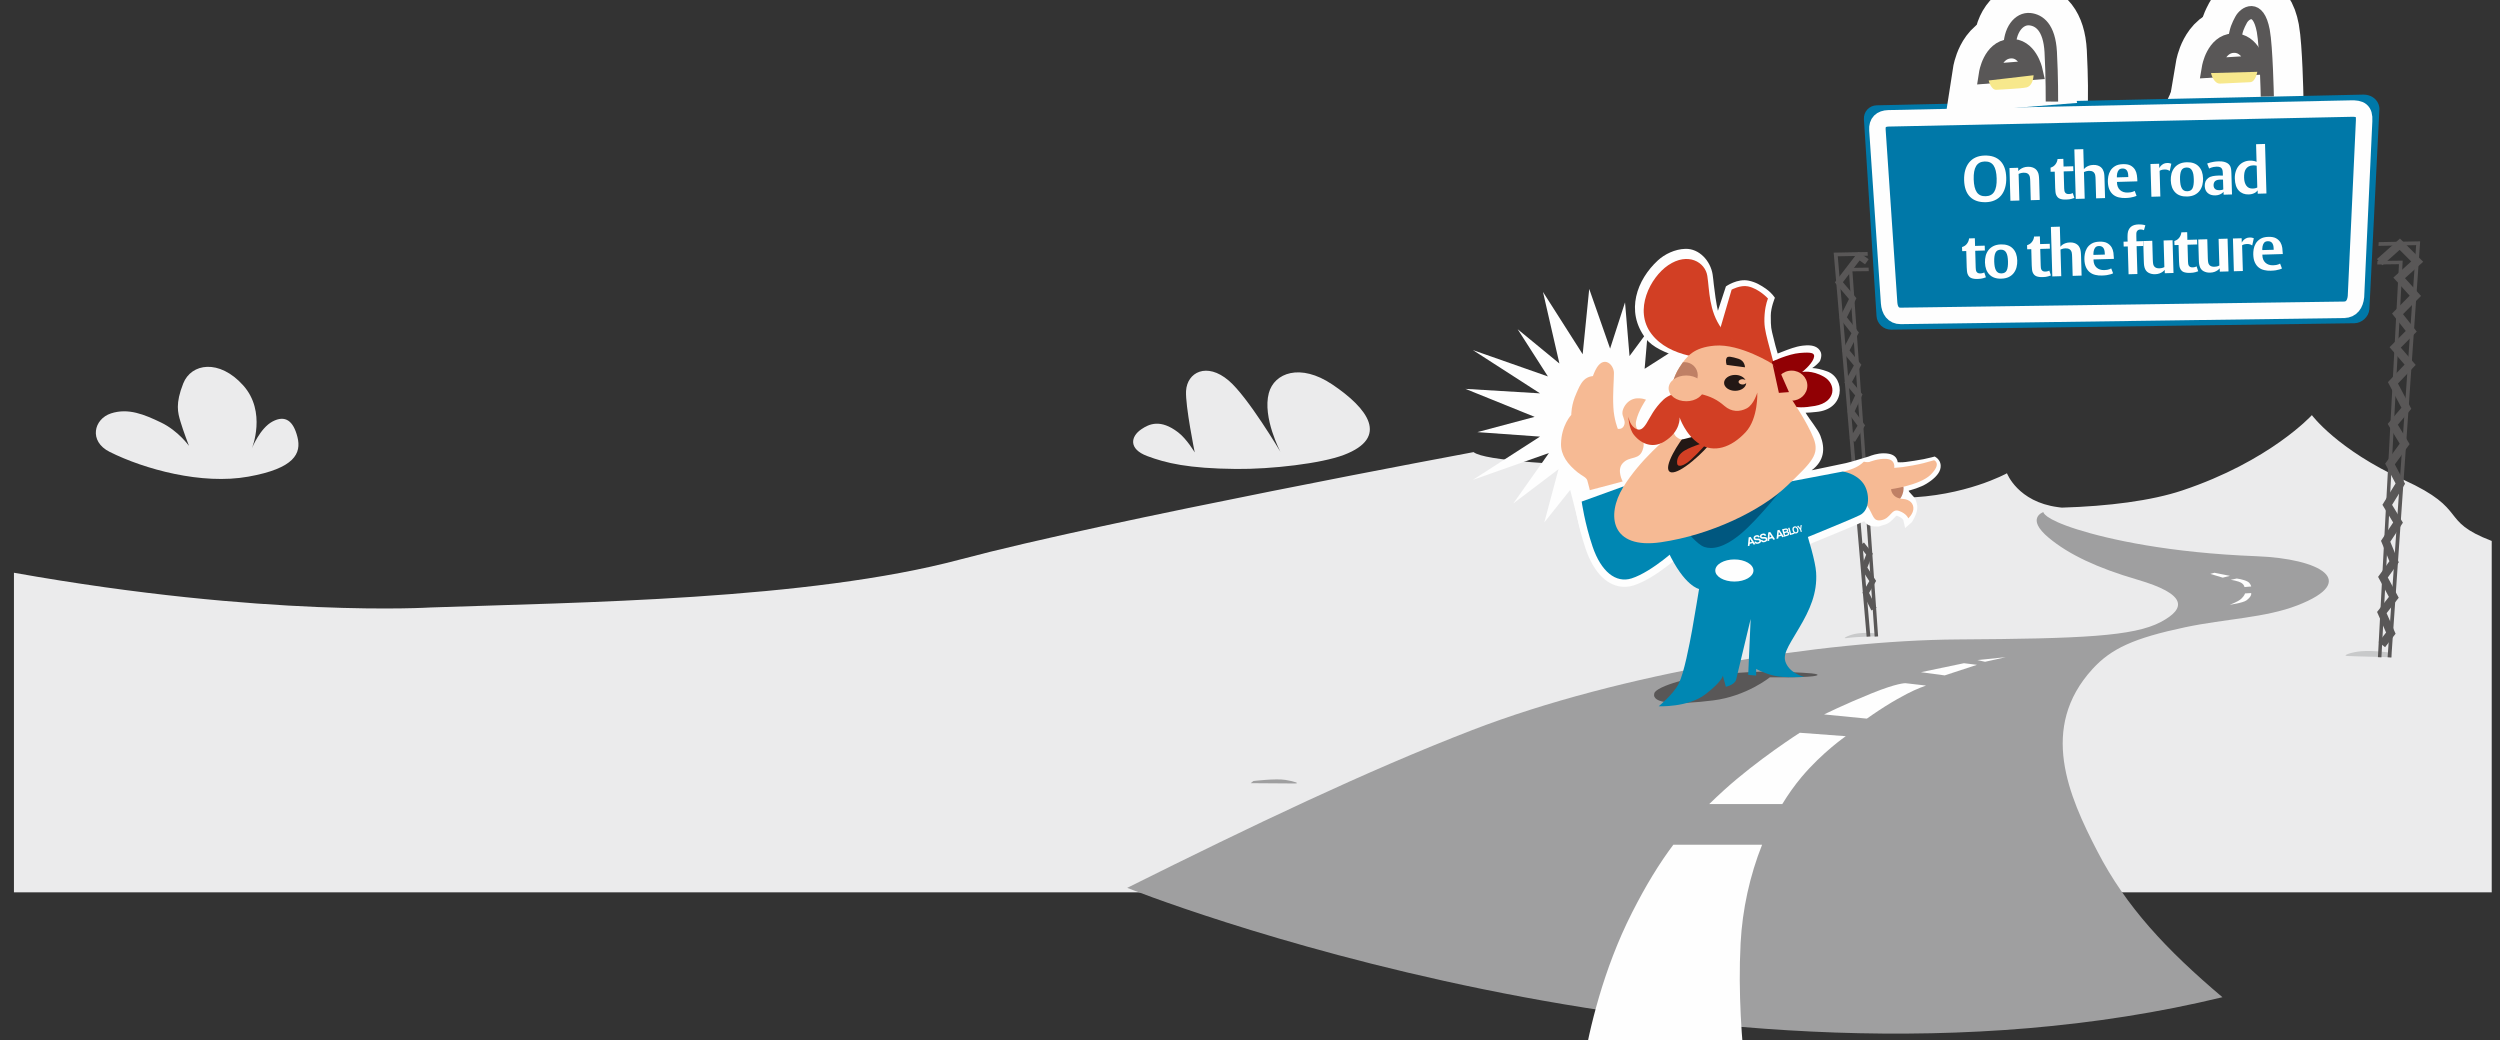 <?xml version="1.0" encoding="UTF-8" standalone="no"?>
<svg width="173px" height="72px" viewBox="0 0 173 72" version="1.1" xmlns="http://www.w3.org/2000/svg" xmlns:xlink="http://www.w3.org/1999/xlink">
    <rect x="0" y="0" width="173" height="72" fill="#333333" stroke="none"/>
    <!-- Generator: Sketch 3.8.3 (29802) - http://www.bohemiancoding.com/sketch -->
    <title>bg-header</title>
    <desc>Created with Sketch.</desc>
    <defs></defs>
    <g id="Page-1" stroke="none" stroke-width="1" fill="none" fill-rule="evenodd">
        <g transform="translate(-4, -4)">
            <g id="Group-32" transform="translate(0, 0.65)">
                <polygon id="Stroke-2" stroke="#2F2725" stroke-width="0.25" points="0.125 320.875 181.267 320.875 181.267 0.475 0.125 0.475"></polygon>
                <path d="M145.993,10.373 C145.993,10.373 146.005,8.684 145.911,6.952 C145.815,5.221 145.102,4.747 144.475,4.678 C143.708,4.595 143.016,5.447 143.075,6.745 L141.614,10.476 L145.993,10.373 Z" id="Fill-5" fill="#FEFEFE"></path>
                <path d="M145.993,10.373 C145.993,10.373 146.005,8.684 145.911,6.952 C145.815,5.221 145.102,4.747 144.475,4.678 C143.708,4.595 143.016,5.447 143.075,6.745 L141.614,10.476 L145.993,10.373 L145.993,10.373 Z" id="Stroke-6" stroke="#FEFEFE" stroke-width="5"></path>
                <path d="M4.965,42.984 L4.965,65.101 L176.427,65.101 L176.427,40.783 C172.718,39.361 174.917,38.647 170.329,36.552 C165.728,34.452 163.982,32.077 163.982,32.077 C163.982,32.077 161.083,35.265 154.997,37.294 C152.874,38.002 149.903,38.382 146.673,38.478 C146.587,38.467 146.505,38.457 146.417,38.445 C143.626,38.08 142.882,36.1 142.882,36.1 C142.882,36.1 139.974,37.714 135.737,37.791 C134.376,37.574 133.089,37.311 131.927,37.003 C126.806,35.648 107.487,35.861 105.972,34.636 C105.972,34.636 80.626,39.352 70.46,42.062 C59.909,44.876 44.071,45.028 33.793,45.387 C33.793,45.387 22.46,46.103 4.965,42.984" id="Fill-7" fill="#EBEBEC"></path>
                <path d="M157.792,72.357 C153.892,69.06 151.118,66.088 149.136,62.257 C147.151,58.422 145.077,53.717 148.806,49.641 C150.095,48.232 151.646,47.511 155.22,46.754 C157.981,46.171 160.749,46.108 162.985,45.239 C167.296,43.565 164.577,42.011 160.149,41.84 C154.122,41.608 149.948,40.681 147.745,39.986 C145.376,39.237 145.401,38.785 145.401,38.785 C145.401,38.785 144.142,39.204 145.774,40.565 C147.165,41.725 149.136,42.652 151.894,43.458 C155.327,44.46 155.325,45.442 153.524,46.394 C151.646,47.386 148.056,47.545 139.481,47.6 C130.185,47.659 116.124,49.919 105.876,53.872 C98.634,56.665 90.601,60.503 82.003,64.789 C82.003,64.789 122.354,80.958 157.792,72.357" id="Fill-8" fill="#9F9FA0"></path>
                <path d="M125.939,49.822 C126.716,49.79 128.946,49.905 129.351,49.946 C129.756,49.986 130.017,50.073 129.448,50.148 C128.724,50.244 126.468,50.223 126.468,50.223 C126.468,50.223 124.865,51.528 122.547,51.819 C119.947,52.146 118.272,52.05 118.478,51.325 C118.618,50.828 121.195,50.109 123.022,49.989 C124.85,49.869 125.278,49.849 125.939,49.822" id="Fill-9" fill="#595757"></path>
                <path d="M135.858,50.627 C135.858,50.627 135.333,50.595 133.52,51.328 C131.614,52.099 130.229,52.789 130.229,52.789 L133.186,53.079 C133.186,53.079 133.825,52.626 134.448,52.233 C135.046,51.855 135.62,51.542 135.954,51.367 C136.631,51.009 137.282,50.791 137.282,50.791 L135.858,50.627 Z" id="Fill-10" fill="#FEFEFE"></path>
                <polygon id="Fill-11" fill="#FEFEFE" points="139.907 49.244 136.93 49.866 138.573 50.088 140.805 49.356"></polygon>
                <path d="M128.675,57.112 C130.112,55.406 131.728,54.295 131.728,54.295 L128.546,54.057 C128.546,54.057 125.626,55.916 123.277,58.051 C122.931,58.365 122.601,58.677 122.28,58.99 L127.335,58.99 C127.745,58.318 128.193,57.687 128.675,57.112" id="Fill-12" fill="#FEFEFE"></path>
                <polygon id="Fill-13" fill="#FEFEFE" points="140.833 49.026 141.366 49.146 142.794 48.827"></polygon>
                <path d="M158.294,45.201 C158.294,45.201 158.86,45.001 159.091,44.788 C159.321,44.576 159.355,44.414 159.355,44.414 L159.778,44.39 C159.778,44.39 159.868,44.583 159.462,44.891 C159.222,45.073 158.294,45.201 158.294,45.201" id="Fill-14" fill="#FEFEFE"></path>
                <path d="M159.315,43.974 L159.784,43.935 C159.784,43.935 159.739,43.71 159.534,43.597 C159.26,43.444 158.786,43.383 158.786,43.383 L158.368,43.471 C158.368,43.471 158.895,43.551 159.106,43.689 C159.317,43.827 159.315,43.974 159.315,43.974" id="Fill-15" fill="#FEFEFE"></path>
                <polygon id="Fill-16" fill="#FEFEFE" points="157.814 43.324 158.311 43.199 157.239 42.985 156.954 43.064"></polygon>
                <path d="M124.45,68.615 C124.571,66.278 125.091,63.932 125.936,61.807 L119.794,61.807 C118.819,63.106 117.905,64.596 116.938,66.502 C114.936,70.443 113.983,74.566 113.55,77.106 C117.473,77.565 121.567,77.773 124.805,77.777 C124.54,75.486 124.27,72.091 124.45,68.615" id="Fill-17" fill="#FEFEFE"></path>
                <path d="M169.474,48.522 L169.509,48.829 C169.509,48.829 166.794,48.77 166.419,48.743 C166.044,48.717 166.718,48.474 167.402,48.415 C168.23,48.342 169.474,48.522 169.474,48.522" id="Fill-18" fill="#C8C9CA"></path>
                <path d="M133.898,47.204 L133.959,47.382 C133.959,47.382 132.5,47.401 131.767,47.509 C131.393,47.565 132.023,47.244 132.561,47.182 C133.405,47.083 133.898,47.204 133.898,47.204" id="Fill-19" fill="#C8C9CA"></path>
                <polyline id="Stroke-20" stroke="#595757" stroke-width="0.57" points="168.673 21.492 170.066 20.25 171.271 21.454 170.021 22.579 171.142 23.82 169.909 25.07 170.859 26.275 169.747 27.391 170.782 28.592 169.591 29.842 170.521 31.603 169.579 32.713 170.403 34.068 169.388 35.46 170.103 36.816 169.198 38.284 169.944 39.513 169.087 40.807 169.671 42.225 168.9 43.291 169.652 44.684 168.823 45.739 169.446 47.163 168.823 47.96"></polyline>
                <path d="M157.038,8.051 L160.126,7.863 C160.126,7.863 159.768,6.276 158.544,6.334 C157.317,6.39 157.038,8.051 157.038,8.051" id="Fill-21" fill="#FEFEFE"></path>
                <path d="M157.038,8.051 L160.126,7.863 C160.126,7.863 159.768,6.276 158.544,6.334 C157.317,6.39 157.038,8.051 157.038,8.051 L157.038,8.051 Z" id="Stroke-22" stroke="#FEFEFE" stroke-width="5"></path>
                <path d="M156.798,10.137 L158.626,6.207 C158.728,5.364 158.874,5.124 159.083,4.722 C159.319,4.267 160.263,3.592 160.618,5.482 C160.825,6.594 160.898,10.03 160.898,10.03 L156.798,10.137 Z" id="Fill-23" fill="#FEFEFE"></path>
                <path d="M156.798,10.137 L158.626,6.207 C158.728,5.364 158.874,5.124 159.083,4.722 C159.319,4.267 160.263,3.592 160.618,5.482 C160.825,6.594 160.898,10.03 160.898,10.03 L156.798,10.137 L156.798,10.137 Z" id="Stroke-24" stroke="#FEFEFE" stroke-width="5"></path>
                <path d="M157.038,8.051 L160.126,7.863 C160.126,7.863 159.768,6.276 158.544,6.334 C157.317,6.39 157.038,8.051 157.038,8.051 L157.038,8.051 Z" id="Stroke-25" stroke="#595757" stroke-width="1.347"></path>
                <path d="M160.898,10.03 C160.898,10.03 160.826,6.593 160.619,5.482 C160.262,3.592 159.32,4.267 159.083,4.722 C158.875,5.124 158.727,5.364 158.626,6.207" id="Stroke-26" stroke="#595757" stroke-width="0.909"></path>
                <polygon id="Fill-27" fill="#595757" points="131.929 21.889 133.726 47.404 133.966 47.387 132.189 22.127 133.32 22.113 133.306 21.87"></polygon>
                <polygon id="Fill-28" fill="#595757" points="170.009 21.632 168.552 48.827 168.794 48.84 170.259 21.515 170.265 21.386 168.521 21.408 168.505 21.652"></polygon>
                <polygon id="Fill-29" fill="#595757" points="131.03 20.831 130.891 20.833 133.171 47.411 133.428 47.39 131.173 21.086 133.253 21.046 133.235 20.788"></polygon>
                <polygon id="Fill-30" fill="#595757" points="168.606 20.106 168.59 20.365 171.196 20.314 169.223 48.833 169.481 48.851 171.475 20.05"></polygon>
                <path d="M133.856,25.228 C133.889,25.748 134.342,26.168 134.866,26.162 L166.92,25.718 C167.442,25.71 167.911,25.28 167.961,24.761 L168.651,10.982 C168.702,10.463 168.288,9.9 167.545,9.897 L133.87,10.638 C133.348,10.648 132.95,11.082 132.983,11.604 L133.856,25.228 Z" id="Fill-31" fill="#0078A8"></path>
            </g>
            <path d="M156.124,10.804 L150.599,19.57 L146.009,11.029 L141.005,11.139 L133.762,24.406 L133.856,25.878 C133.889,26.398 134.343,26.818 134.866,26.812 L134.866,26.812 L166.921,26.368 C167.442,26.361 167.911,25.93 167.962,25.41 L167.962,25.41 L167.98,25.236 L161.268,10.68 L156.124,10.804 Z" id="Fill-33"></path>
            <g id="Group-81" transform="translate(10, 4.65)">
                <path d="M157.597,7.71 C157.636,7.002 157.345,6.84 156.667,6.864 L124.687,7.538 C124.165,7.55 123.882,7.82 123.917,8.341 L124.726,20.308 C124.763,20.828 125.013,21.218 125.534,21.211 L156.204,20.788 C156.726,20.781 156.982,20.394 157.033,19.875 L157.597,7.71 L157.597,7.71 Z" id="Stroke-35" stroke="#FEFEFE" stroke-width="1.14"></path>
                <path d="M86.999,30.829 C85.433,31.426 81.979,31.825 79.542,31.802 C76.216,31.77 74.683,31.395 73.386,30.909 C72.089,30.423 72.233,29.564 72.976,29.058 C73.53,28.679 74.304,28.337 75.52,29.263 C76.124,29.721 76.675,30.657 76.675,30.657 C76.675,30.657 76.019,27.431 76.075,26.406 C76.147,25.109 77.509,24.391 79.028,25.687 C80.364,26.824 82.608,30.621 82.608,30.621 C82.608,30.621 81.351,28.247 81.802,26.552 C82.181,25.143 83.983,24.472 86.187,25.95 C88.667,27.615 90.161,29.624 86.999,30.829" id="Fill-37" fill="#EBEBEC"></path>
                <path d="M1.594,30.623 C3.995,31.823 7.97,32.913 11.184,32.334 C14.399,31.759 14.865,30.718 14.584,29.596 C14.303,28.474 13.744,28.052 12.865,28.515 C11.986,28.977 11.431,30.378 11.431,30.378 C11.431,30.378 12.474,27.846 10.824,26.012 C9.174,24.178 7.234,24.483 6.679,25.887 C6.124,27.29 6.306,27.909 6.49,28.529 C6.67,29.148 7.077,30.204 7.077,30.204 C7.077,30.204 6.337,29.165 5.155,28.593 C3.972,28.023 2.871,27.57 1.681,27.957 C0.49,28.345 0.121,29.889 1.594,30.623" id="Fill-39" fill="#EBEBEC"></path>
                <polyline id="Stroke-41" stroke="#595757" stroke-width="0.433" points="123.186 17.464 122.641 17.078 121.249 18.885 122.207 20.014 121.549 21.332 122.377 22.386 121.728 23.628 122.547 24.617 121.897 25.802 122.632 26.678 122.094 27.836 122.802 28.796 122.18 29.813"></polyline>
                <polyline id="Stroke-43" stroke="#595757" stroke-width="0.399" points="122.829 37.014 123.366 37.692 122.999 38.651 123.593 39.556 123.112 40.374 123.677 41.504"></polyline>
                <path d="M134.669,4.21 L131.612,4.455 C131.612,4.455 131.864,2.819 133.089,2.721 C134.312,2.623 134.669,4.21 134.669,4.21" id="Fill-45" fill="#FEFEFE"></path>
                <path d="M134.669,4.21 L131.612,4.455 C131.612,4.455 131.864,2.819 133.089,2.721 C134.312,2.623 134.669,4.21 134.669,4.21 L134.669,4.21 Z" id="Stroke-47" stroke="#FEFEFE" stroke-width="5"></path>
                <path d="M134.669,4.21 L131.612,4.455 C131.612,4.455 131.864,2.819 133.089,2.721 C134.312,2.623 134.669,4.21 134.669,4.21 L134.669,4.21 Z" id="Stroke-49" stroke="#595757" stroke-width="1.347"></path>
                <path d="M133.075,2.745 C133.016,1.447 133.708,0.595 134.475,0.678 C135.102,0.747 135.815,1.222 135.911,2.953 C136.005,4.683 135.993,6.379 135.993,6.379" id="Stroke-51" stroke="#595757" stroke-width="0.859"></path>
                <path d="M134.724,4.557 L131.615,4.919 C131.615,4.919 131.781,5.596 132.163,5.565 C132.544,5.535 133.853,5.484 134.228,5.4 C134.708,5.292 134.724,4.557 134.724,4.557" id="Fill-53" fill="#F7E88C"></path>
                <path d="M146.999,4.406 L150.206,4.319 C150.206,4.319 150.091,5.02 149.708,5.038 C149.325,5.055 148.022,5.111 147.64,5.135 C147.173,5.163 146.999,4.406 146.999,4.406" id="Fill-55" fill="#F7E88C"></path>
                <path d="M128.007,31.023 L127.886,30.941 C127.886,30.941 127.491,31.047 127.114,31.125 C126.737,31.203 126.153,31.281 125.868,31.32 C125.581,31.359 125.319,31.335 125.319,31.335 C125.316,31.283 125.304,31.23 125.284,31.177 C125.226,31.018 125.075,30.814 124.693,30.747 C124.583,30.727 124.47,30.718 124.355,30.718 C123.905,30.718 123.499,30.863 123.304,30.944 C122.982,31.028 122.28,31.269 121.749,31.394 L119.366,31.894 C120.237,31.248 120.318,30.403 119.974,29.509 C119.796,29.043 119.237,28.406 118.948,27.911 C119.175,27.911 119.368,27.884 119.706,27.854 C120.601,27.773 121.171,27.277 121.29,26.592 C121.4,25.966 121.085,25.277 120.429,25.047 C119.999,24.897 119.745,24.838 119.403,24.819 C119.573,24.725 119.909,24.421 119.954,24.307 C120.097,23.937 120.025,23.734 119.925,23.589 C119.689,23.245 119.234,23.245 119.038,23.245 C118.898,23.245 118.587,23.283 118.361,23.34 C117.905,23.454 117.444,23.652 117.015,23.815 C116.917,23.521 116.796,23.022 116.73,22.752 C116.56,22.07 116.538,22.047 116.538,21.193 C116.538,20.634 116.823,19.959 116.823,19.959 C116.823,19.959 116.628,19.638 116.234,19.356 C115.841,19.076 115.495,18.876 115.015,18.773 C114.226,18.603 113.435,19.168 113.435,19.168 L112.88,20.856 C112.767,20.392 112.642,19.472 112.595,19.036 C112.569,18.79 112.546,18.559 112.513,18.34 C112.368,17.414 111.595,16.544 110.632,16.57 C109.909,16.588 109.193,16.939 108.728,17.367 C107.277,18.699 106.454,20.889 107.878,22.763 C108.366,23.406 109.273,23.753 110.179,24.081 C110.111,24.18 109.843,24.421 109.78,24.518 C109.314,25.252 109.173,25.989 109.13,26.366 C108.991,26.447 108.866,26.54 108.757,26.643 C108.189,27.183 107.894,27.707 107.677,28.09 C107.62,28.19 107.568,28.285 107.513,28.371 C107.46,28.456 107.421,28.509 107.394,28.542 C107.269,28.436 107.2,28.207 107.187,28.112 L106.179,28.18 C106.181,28.281 106.204,29.187 106.687,29.777 C106.976,30.131 107.321,30.385 107.695,30.524 C107.316,30.919 106.9,31.388 106.511,31.903 L106.489,31.852 L102.903,33.778 L102.952,34.127 C102.96,34.19 103.171,35.69 103.73,37.34 C104.294,39.004 105.273,39.959 106.415,39.959 C106.63,39.959 106.849,39.924 107.066,39.854 C108.603,39.361 110.482,37.597 110.562,37.522 L110.655,37.433 L110.79,37.014 C112.361,36.615 113.944,35.993 115.329,35.234 L116.888,37.98 L117.312,37.782 C117.482,37.704 122.193,35.817 122.929,35.448 C123.058,35.384 123.015,35.479 123.171,35.609 C123.368,35.74 123.556,35.79 123.978,35.79 C124.056,35.79 124.189,35.714 124.28,35.696 C124.691,35.614 124.917,35.369 125.081,35.19 C125.136,35.132 125.216,35.045 125.247,35.036 C125.251,35.036 125.267,35.037 125.294,35.047 C125.597,35.154 125.693,35.304 125.71,35.339 L125.835,35.892 L126.292,35.49 C126.335,35.453 126.595,34.994 126.65,34.709 C126.7,34.44 126.691,34.25 126.546,33.904 C126.47,33.716 126.071,33.396 126.081,33.305 C126.839,33.098 127.245,32.901 127.622,32.615 C128.085,32.264 128.306,31.925 128.296,31.578 C128.29,31.311 128.136,31.111 128.007,31.023" id="Fill-57" fill="#FEFEFE"></path>
                <polygon id="Fill-59" fill="#FEFEFE" points="105.419 23.473 106.452 20.273 106.763 23.989 108.032 22.273 107.808 24.871 111.118 22.757 109.476 25.429 113.058 23.783 109.585 26.58 114.515 26.563 109.821 27.888 114.515 29.21 109.585 29.195 113.583 31.728 108.901 30.374 111.814 33.871 107.837 31.31 109.378 35.427 106.495 31.911 106.515 36.245 105.009 32.118 103.44 36.317 102.657 33.253 100.866 35.499 101.851 31.816 98.722 34.187 101.187 30.698 95.923 32.556 100.569 29.563 96.233 29.253 100.196 28.196 95.407 26.26 100.569 26.57 95.923 23.576 101.116 25.4 99.021 22.131 101.911 24.505 100.774 19.551 103.521 23.863 103.974 19.344"></polygon>
                <path d="M125.388,32.476 C125.388,32.476 125.652,32.852 125.71,33.018 C125.769,33.182 125.689,33.52 125.591,33.701 C125.493,33.883 125.349,34.078 125.349,34.078 C125.349,34.078 124.24,33.113 124.523,32.876 C124.808,32.639 125.437,32.441 125.437,32.441" id="Fill-61" fill="#BF8065"></path>
                <path d="M125.079,31.725 C125.079,31.725 125.196,31.16 124.552,31.106 C123.985,31.059 123.349,31.321 123.349,31.321 C123.349,31.321 123.153,31.348 122.979,31.299 C122.54,31.73 122.013,31.865 121.446,32.027 L122.222,33.818 C122.222,33.818 122.763,33.71 123.212,34.351 C123.663,34.993 123.587,35.466 124.208,35.342 C124.847,35.214 124.886,34.52 125.415,34.706 C125.944,34.893 126.052,35.219 126.052,35.219 C126.052,35.219 126.364,34.944 126.403,34.598 C126.446,34.207 126.161,33.905 125.683,33.875 C124.872,33.824 124.862,33.2 124.862,33.2 C124.862,33.2 126.878,32.924 127.604,32.197 C128.392,31.41 127.841,31.197 127.841,31.197 C127.841,31.197 127.458,31.307 127.114,31.398 C126.768,31.489 125.97,31.634 125.677,31.67 C125.388,31.706 125.079,31.725 125.079,31.725" id="Fill-63" fill="#F6BA94"></path>
                <path d="M111.575,40.107 C111.575,40.107 110.567,39.934 109.429,37.508 C108.356,35.22 117.929,32.982 117.929,32.982 C117.929,32.982 119.577,37.481 119.675,38.96 C119.77,40.4 119.231,41.567 118.516,42.778 C117.657,44.232 117.282,44.714 117.651,45.36 C118.02,46.007 118.852,46.192 118.852,46.192 C118.852,46.192 117.466,46.285 116.727,46.099 C115.987,45.914 115.526,45.637 115.526,45.637 L115.526,46.099 L114.975,46.052 L115.145,42.184 C115.145,42.184 114.233,46.007 114.141,46.376 C114.048,46.746 113.429,46.874 113.429,46.874 L113.218,46.099 C113.218,46.099 113.218,46.469 112.016,47.393 C110.815,48.316 108.782,48.224 108.782,48.224 C108.782,48.224 109.8,47.393 110.169,46.654 C110.538,45.914 110.907,43.975 111.093,42.958 C111.276,41.942 111.575,40.107 111.575,40.107" id="Fill-65" fill="#0087B3"></path>
                <path d="M104.501,24.788 C105.032,23.948 105.685,24.607 105.685,25.161 C105.685,25.716 105.595,26.542 105.644,27.523 C105.687,28.382 105.954,29.025 105.954,29.025 C105.954,29.025 106.249,29.088 106.374,28.815 C106.499,28.544 106.374,28.381 106.29,28.083 C106.206,27.791 106.394,27.414 106.646,27.184 C107.177,26.697 107.901,27.009 107.901,27.009 C107.901,27.009 107.374,27.762 107.22,28.484 C107.064,29.212 107.907,29.525 107.716,30.334 C107.491,31.288 106.784,30.832 106.272,31.427 C105.87,31.897 106.288,32.668 106.288,32.668 L104.015,33.27 C104.015,33.27 103.946,32.958 103.843,32.602 C103.774,32.373 103.487,32.288 103.173,32.037 C102.474,31.478 102.011,30.838 102.022,30.071 C102.044,28.774 102.733,28.062 102.733,28.062 C102.733,28.062 102.714,27.38 103.089,26.557 C103.226,26.258 103.347,25.917 103.606,25.657 C103.878,25.385 104.228,25.376 104.228,25.376 C104.228,25.376 104.353,25.021 104.501,24.788" id="Fill-67" fill="#F6BA94"></path>
                <path d="M117.097,37.324 C117.097,37.324 121.964,35.366 122.702,34.996 C123.441,34.627 123.374,33.447 122.972,32.848 C122.458,32.089 121.517,31.981 121.517,31.981 L114.788,33.259 L117.097,37.324 Z" id="Fill-69" fill="#0087B3"></path>
                <path d="M115.339,38.829 C115.339,39.251 114.749,39.593 114.019,39.593 C113.29,39.593 112.698,39.251 112.698,38.829 C112.698,38.407 113.29,38.063 114.019,38.063 C114.749,38.063 115.339,38.407 115.339,38.829" id="Fill-71" fill="#FEFEFE"></path>
                <path d="M110.636,36.008 C110.636,36.008 111.411,37.023 111.948,37.202 C112.486,37.382 113.322,37.262 114.517,36.247 C115.712,35.231 117.503,32.962 117.503,32.962 L110.636,36.008 Z" id="Fill-73" fill="#00577F"></path>
                <path d="M110.214,37.154 C110.214,37.154 108.357,38.908 106.911,39.373 C105.812,39.726 104.794,38.901 104.208,37.177 C103.659,35.554 103.452,34.058 103.452,34.058 L106.353,33.008 L107.757,36.16 L110.919,34.944 L110.214,37.154 Z" id="Fill-75" fill="#0087B3"></path>
                <path d="M116.265,23.876 C116.265,23.876 114.025,23.302 113.134,22.081 C112.244,20.86 112.3,19.427 112.146,18.439 C111.997,17.491 110.806,16.773 109.435,17.706 C108.202,18.546 107.027,20.808 108.281,22.457 C109.535,24.107 112.109,24.207 113.56,24.239 C115.011,24.272 116.265,23.876 116.265,23.876" id="Fill-77" fill="#D23F24"></path>
                <path d="M116.892,25.03 C116.892,25.03 116.562,23.876 116.331,22.952 C116.154,22.241 116.048,21.858 116.115,21.066 C116.169,20.401 116.345,20.01 116.345,20.01 C116.345,20.01 115.738,19.332 114.96,19.167 C114.439,19.057 113.829,19.394 113.829,19.394 L112.999,22.226 L116.892,25.03 Z" id="Fill-79" fill="#D23F24"></path>
            </g>
            <path d="M118.868,24.024 C118.448,24.621 117.887,26.271 118.678,27.229 L118.678,27.229 C119.401,28.108 119.992,28.246 121.007,28.604 L121.007,28.604 C121.581,28.806 123.814,28.006 123.814,28.006 L123.814,28.006 C123.814,28.006 122.8,27.528 122.262,26.394 L122.262,26.394 C121.606,25.01 121.71,24.061 121.528,23.584 L121.528,23.584 C121.384,23.202 121.028,23.015 120.604,23.015 L120.604,23.015 C120.031,23.015 119.335,23.356 118.868,24.024" id="Fill-82"></path>
            <g id="Group-186" transform="translate(90, 13.65)">
                <path d="M36.628,15.371 C36.628,15.371 37.749,14.843 38.542,14.777 C39.333,14.711 39.663,14.744 39.497,15.174 C39.333,15.602 38.706,16.097 38.706,16.097 C38.706,16.097 39.366,15.932 40.224,16.426 C41.081,16.922 41.081,18.176 39.597,18.439 C38.112,18.703 37.452,18.439 36.958,17.581 C36.462,16.724 36.628,15.371 36.628,15.371 L36.628,15.371 Z" id="Fill-84" fill="#910004"></path>
                <path d="M29.489,20.541 C29.489,20.541 27.505,22.127 26.321,24.071 C25.137,26.014 25.475,28.38 28.94,27.873 C32.405,27.366 35.87,25.676 37.643,23.986 C39.419,22.296 39.925,21.789 39.503,20.69 C39.081,19.591 37.981,17.986 37.981,17.986 L37.221,16.297 L36.661,15.536 C36.661,15.536 34.417,14.117 32.659,14.269 C31.216,14.394 30.725,14.977 30.208,15.79 C29.616,16.719 29.616,17.648 29.616,17.648 L29.489,20.541 Z" id="Fill-86" fill="#F6BA94"></path>
                <path d="M31.044,19.914 C31.044,19.914 30.013,21.074 29.567,22.168 C29.124,23.264 29.788,23.364 31.108,22.268 C32.425,21.174 32.69,20.501 32.69,20.501 L31.044,19.914 Z" id="Fill-88" fill="#231815"></path>
                <path d="M32.227,20.896 C32.227,20.896 31.13,21.197 30.573,21.529 C30.233,21.732 30.005,22.059 30.061,22.434 C30.102,22.716 30.541,22.583 30.994,22.176 C31.547,21.68 32.227,20.896 32.227,20.896" id="Fill-90" fill="#D23F24"></path>
                <path d="M29.634,18.835 C29.634,18.835 29.634,20.268 29.991,20.567 C30.351,20.866 30.411,20.746 30.948,20.627 C31.486,20.507 31.964,20.149 31.964,20.149 L30.65,18.596 L29.634,18.835" id="Fill-92" fill="#FEFEFE"></path>
                <path d="M30.567,17.221 C31.075,17.221 31.485,16.816 31.485,16.316 C31.485,15.817 31.075,15.41 30.567,15.41 C30.53,15.41 30.493,15.417 30.456,15.421 C30.372,15.538 30.29,15.661 30.208,15.79 C29.993,16.127 29.856,16.464 29.77,16.757 C29.926,17.033 30.223,17.221 30.567,17.221" id="Fill-94" fill="#BF8065"></path>
                <path d="M30.227,19.23 C30.227,19.23 30.623,20.451 31.613,21.078 C32.602,21.704 33.791,21.341 34.801,20.253 C35.681,19.305 35.605,17.515 35.605,17.515 C35.605,17.515 35.373,18.34 34.88,18.605 C34.383,18.867 33.824,18.867 33.33,18.439 C32.833,18.009 32.373,17.779 31.678,17.614 C30.985,17.45 29.765,17.384 29.107,18.009 C28.447,18.637 28.201,19.227 27.942,19.639 C27.709,20.012 27.477,20.23 27.114,19.966 C26.75,19.701 26.684,19.174 26.684,19.174 C26.684,19.174 26.695,19.988 27.078,20.457 C27.64,21.143 28.433,21.354 29.155,20.915 C30.331,20.201 30.227,19.23 30.227,19.23" id="Fill-96" fill="#D23F24"></path>
                <path d="M34.31,16.774 C34.31,16.672 34.433,16.59 34.585,16.59 C34.665,16.59 34.736,16.613 34.787,16.649 C34.675,16.441 34.4,16.293 34.072,16.293 C33.65,16.293 33.306,16.54 33.306,16.844 C33.306,17.149 33.65,17.395 34.072,17.395 C34.494,17.395 34.833,17.15 34.837,16.848 C34.794,16.912 34.699,16.958 34.585,16.958 C34.433,16.958 34.31,16.875 34.31,16.774" id="Fill-98" fill="#231815"></path>
                <path d="M31.911,17.225 C31.911,17.717 31.364,18.116 30.688,18.116 C30.015,18.116 29.468,17.717 29.468,17.225 C29.468,16.733 30.015,16.334 30.688,16.334 C31.364,16.334 31.911,16.733 31.911,17.225" id="Fill-100" fill="#F6BA94"></path>
                <path d="M39.069,17.037 C39.069,17.61 38.583,18.076 37.981,18.076 C37.378,18.076 36.891,17.61 36.891,17.037 C36.891,16.462 37.378,15.997 37.981,15.997 C38.583,15.997 39.069,16.462 39.069,17.037" id="Fill-102" fill="#F6BA94"></path>
                <path d="M33.487,15.6 L34.753,15.768 C34.753,15.768 34.753,15.312 34.298,15.176 C33.841,15.039 33.549,14.964 33.477,15.13 C33.382,15.342 33.487,15.6 33.487,15.6" id="Fill-104" fill="#231815"></path>
                <polygon id="Fill-106" fill="#910004" points="36.661 15.536 37.098 17.537 37.796 17.484 37.206 16.142"></polygon>
                <path d="M35.089,27.882 L35.23,27.847 L35.107,27.644 L35.105,27.645 L35.089,27.882 Z M35.071,28.11 L34.95,28.141 L35.009,27.535 L35.142,27.503 L35.476,28.008 L35.351,28.04 L35.286,27.934 L35.081,27.986 L35.071,28.11 Z" id="Fill-108" fill="#FEFEFE"></path>
                <path d="M35.513,27.817 C35.521,27.848 35.552,27.902 35.654,27.878 C35.708,27.863 35.765,27.836 35.751,27.776 C35.74,27.734 35.695,27.732 35.632,27.734 L35.572,27.734 C35.476,27.735 35.384,27.737 35.353,27.615 C35.337,27.554 35.345,27.436 35.523,27.391 C35.693,27.347 35.767,27.448 35.784,27.515 L35.673,27.544 C35.663,27.52 35.64,27.463 35.538,27.489 C35.495,27.5 35.447,27.529 35.46,27.58 C35.47,27.623 35.507,27.623 35.533,27.623 L35.677,27.621 C35.755,27.621 35.833,27.635 35.859,27.734 C35.9,27.901 35.734,27.959 35.685,27.971 C35.484,28.022 35.419,27.914 35.402,27.845 L35.513,27.817 Z" id="Fill-110" fill="#FEFEFE"></path>
                <path d="M35.952,27.707 C35.96,27.738 35.989,27.793 36.091,27.768 C36.145,27.753 36.204,27.726 36.188,27.666 C36.177,27.623 36.134,27.622 36.071,27.623 L36.009,27.625 C35.913,27.625 35.821,27.628 35.79,27.505 C35.774,27.444 35.782,27.326 35.962,27.282 C36.132,27.238 36.204,27.337 36.223,27.407 L36.11,27.433 C36.102,27.41 36.077,27.354 35.977,27.378 C35.932,27.39 35.884,27.419 35.897,27.47 C35.907,27.512 35.946,27.514 35.97,27.514 L36.114,27.512 C36.194,27.512 36.27,27.524 36.296,27.625 C36.339,27.791 36.173,27.849 36.124,27.861 C35.921,27.913 35.856,27.803 35.841,27.735 L35.952,27.707 Z" id="Fill-112" fill="#FEFEFE"></path>
                <path d="M36.444,27.541 L36.585,27.506 L36.462,27.303 L36.462,27.305 L36.444,27.541 Z M36.428,27.768 L36.305,27.799 L36.364,27.195 L36.497,27.163 L36.833,27.668 L36.706,27.7 L36.641,27.595 L36.438,27.645 L36.428,27.768 Z" id="Fill-114" fill="#FEFEFE"></path>
                <path d="M37.077,27.38 L37.216,27.345 L37.095,27.151 L37.093,27.151 L37.077,27.38 Z M37.059,27.606 L36.936,27.643 L36.999,27.044 L37.128,27.015 L37.45,27.496 L37.333,27.529 L37.27,27.429 L37.071,27.483 L37.059,27.606 Z" id="Fill-116" fill="#FEFEFE"></path>
                <path d="M37.532,27.376 L37.657,27.342 C37.706,27.328 37.727,27.298 37.714,27.248 C37.702,27.205 37.661,27.196 37.626,27.206 L37.495,27.239 L37.532,27.376 Z M37.473,27.152 L37.593,27.124 C37.632,27.114 37.659,27.09 37.647,27.05 C37.637,27.009 37.606,27.004 37.559,27.014 L37.442,27.041 L37.473,27.152 Z M37.319,26.975 L37.559,26.922 C37.675,26.897 37.723,26.966 37.739,27.017 C37.757,27.087 37.725,27.116 37.71,27.131 C37.772,27.14 37.8,27.184 37.813,27.233 C37.823,27.273 37.819,27.314 37.802,27.347 C37.782,27.383 37.762,27.407 37.665,27.435 L37.456,27.494 L37.319,26.975 Z" id="Fill-118" fill="#FEFEFE"></path>
                <polygon id="Fill-120" fill="#FEFEFE" points="37.94 27.26 38.157 27.201 38.18 27.287 37.872 27.376 37.737 26.884 37.833 26.863"></polygon>
                <path d="M38.296,27.179 C38.341,27.167 38.394,27.117 38.358,26.99 C38.321,26.863 38.249,26.846 38.202,26.857 C38.157,26.867 38.101,26.914 38.138,27.045 C38.175,27.177 38.249,27.192 38.296,27.179 M38.181,26.775 C38.234,26.764 38.378,26.76 38.439,26.97 C38.501,27.181 38.37,27.246 38.319,27.261 C38.265,27.277 38.11,27.292 38.048,27.067 C37.987,26.846 38.126,26.787 38.181,26.775" id="Fill-122" fill="#FEFEFE"></path>
                <polygon id="Fill-124" fill="#FEFEFE" points="38.688 27.143 38.612 27.164 38.563 26.996 38.352 26.751 38.447 26.73 38.58 26.904 38.596 26.698 38.682 26.68 38.642 26.977"></polygon>
                <path d="M0.737,44.396 L0.55,44.546 C0.55,44.546 3.217,44.567 3.592,44.567 C3.969,44.567 3.635,44.434 2.958,44.32 C2.28,44.208 0.737,44.396 0.737,44.396" id="Fill-126" fill="#9F9FA0"></path>
                <path d="M52.169,2.698 C52.157,2.294 52.086,1.995 51.955,1.802 C51.824,1.609 51.619,1.517 51.342,1.525 C51.07,1.533 50.873,1.638 50.748,1.841 C50.624,2.044 50.568,2.351 50.58,2.761 C50.592,3.165 50.663,3.463 50.796,3.655 C50.928,3.845 51.133,3.938 51.411,3.929 C51.683,3.922 51.879,3.817 52.002,3.615 C52.125,3.414 52.181,3.108 52.169,2.698 M52.832,2.635 C52.84,2.897 52.813,3.133 52.752,3.342 C52.691,3.551 52.602,3.727 52.481,3.873 C52.361,4.017 52.213,4.13 52.035,4.21 C51.857,4.291 51.654,4.335 51.428,4.341 C50.955,4.355 50.588,4.231 50.328,3.972 C50.068,3.711 49.932,3.329 49.917,2.824 C49.909,2.562 49.936,2.326 49.996,2.117 C50.057,1.909 50.148,1.731 50.27,1.585 C50.391,1.438 50.54,1.324 50.719,1.243 C50.896,1.163 51.099,1.12 51.326,1.114 C51.798,1.1 52.164,1.224 52.422,1.486 C52.681,1.747 52.817,2.13 52.832,2.635" id="Fill-128" fill="#FEFEFE"></path>
                <path d="M54.529,4.204 L54.492,2.907 C54.49,2.848 54.488,2.79 54.484,2.734 C54.482,2.678 54.475,2.629 54.466,2.589 C54.438,2.483 54.388,2.408 54.314,2.362 C54.24,2.317 54.144,2.296 54.029,2.3 C53.978,2.301 53.933,2.307 53.894,2.317 C53.853,2.327 53.818,2.336 53.785,2.346 C53.75,2.359 53.718,2.372 53.688,2.385 L53.741,4.226 L53.121,4.244 L53.056,1.977 L53.658,1.96 L53.666,2.19 C53.705,2.139 53.757,2.091 53.82,2.048 C53.876,2.011 53.944,1.976 54.026,1.945 C54.107,1.913 54.211,1.895 54.335,1.891 C54.453,1.888 54.554,1.901 54.638,1.93 C54.724,1.958 54.795,1.996 54.853,2.043 C54.91,2.09 54.955,2.143 54.988,2.204 C55.021,2.263 55.046,2.321 55.062,2.376 C55.082,2.456 55.094,2.537 55.099,2.619 C55.105,2.702 55.109,2.767 55.11,2.818 L55.149,4.186 L54.529,4.204 Z" id="Fill-130" fill="#FEFEFE"></path>
                <path d="M57.353,4.11 C57.258,4.139 57.132,4.156 56.978,4.16 C56.791,4.166 56.642,4.144 56.529,4.096 C56.416,4.047 56.333,3.953 56.278,3.813 C56.258,3.76 56.245,3.692 56.236,3.608 C56.227,3.524 56.222,3.439 56.219,3.354 L56.188,2.229 L55.904,2.237 L55.897,1.953 L55.958,1.93 C56.072,1.888 56.166,1.817 56.24,1.717 C56.315,1.618 56.359,1.51 56.377,1.395 L56.38,1.355 L56.783,1.343 L56.798,1.874 L57.467,1.855 L57.477,2.192 L56.807,2.211 L56.84,3.376 C56.843,3.432 56.847,3.485 56.855,3.535 C56.861,3.585 56.877,3.628 56.901,3.664 C56.923,3.7 56.956,3.729 56.998,3.75 C57.041,3.771 57.097,3.78 57.172,3.778 C57.242,3.777 57.306,3.764 57.361,3.742 C57.391,3.733 57.416,3.721 57.435,3.709 L57.547,4.047 C57.514,4.059 57.452,4.08 57.353,4.11" id="Fill-132" fill="#FEFEFE"></path>
                <path d="M59.051,4.075 L59.014,2.778 C59.012,2.719 59.009,2.661 59.006,2.605 C59.003,2.55 58.996,2.501 58.987,2.46 C58.959,2.354 58.909,2.279 58.835,2.234 C58.762,2.188 58.666,2.168 58.551,2.171 C58.5,2.172 58.455,2.178 58.415,2.188 C58.375,2.198 58.34,2.208 58.307,2.218 C58.272,2.231 58.239,2.243 58.209,2.256 L58.262,4.098 L57.643,4.116 L57.545,0.688 L58.164,0.671 L58.204,2.061 C58.241,2.01 58.289,1.962 58.352,1.919 C58.403,1.883 58.471,1.848 58.554,1.816 C58.637,1.784 58.74,1.766 58.861,1.763 C58.976,1.76 59.075,1.772 59.16,1.801 C59.246,1.829 59.317,1.867 59.374,1.914 C59.432,1.962 59.477,2.015 59.51,2.075 C59.542,2.135 59.567,2.192 59.583,2.247 C59.604,2.327 59.616,2.408 59.621,2.491 C59.627,2.573 59.63,2.639 59.631,2.689 L59.67,4.057 L59.051,4.075 Z" id="Fill-134" fill="#FEFEFE"></path>
                <path d="M61.274,2.505 C61.264,2.169 61.13,2.004 60.873,2.011 C60.761,2.014 60.677,2.047 60.623,2.109 C60.566,2.172 60.529,2.255 60.507,2.359 C60.494,2.415 60.488,2.468 60.488,2.519 C60.488,2.568 60.488,2.604 60.489,2.625 L61.277,2.602 L61.274,2.505 Z M60.494,2.939 L60.495,2.984 C60.502,3.205 60.572,3.377 60.707,3.501 C60.841,3.624 61.019,3.683 61.242,3.676 C61.318,3.674 61.386,3.667 61.447,3.657 C61.507,3.646 61.557,3.633 61.598,3.617 C61.645,3.601 61.686,3.582 61.72,3.561 L61.85,3.898 C61.8,3.926 61.738,3.949 61.662,3.969 C61.597,3.989 61.516,4.007 61.42,4.023 C61.322,4.039 61.208,4.049 61.075,4.053 C60.918,4.057 60.769,4.043 60.627,4.01 C60.483,3.978 60.357,3.918 60.246,3.833 C60.136,3.747 60.046,3.631 59.977,3.484 C59.908,3.337 59.871,3.149 59.864,2.922 C59.861,2.816 59.871,2.694 59.893,2.558 C59.916,2.421 59.964,2.291 60.037,2.166 C60.11,2.041 60.216,1.936 60.355,1.849 C60.496,1.762 60.68,1.715 60.91,1.709 C61.134,1.702 61.311,1.734 61.44,1.807 C61.57,1.879 61.671,1.975 61.746,2.097 C61.81,2.208 61.853,2.332 61.872,2.47 C61.89,2.608 61.902,2.74 61.905,2.864 L61.906,2.899 L60.494,2.939 Z" id="Fill-136" fill="#FEFEFE"></path>
                <path d="M64.147,2.179 C64.127,2.165 64.088,2.144 64.025,2.116 C63.961,2.088 63.879,2.076 63.776,2.079 C63.722,2.08 63.675,2.086 63.633,2.096 C63.593,2.106 63.559,2.116 63.529,2.126 C63.496,2.139 63.468,2.153 63.446,2.168 L63.496,3.948 L62.877,3.966 L62.812,1.699 L63.414,1.681 L63.422,1.983 C63.453,1.92 63.495,1.862 63.547,1.81 C63.59,1.768 63.645,1.728 63.711,1.69 C63.778,1.653 63.859,1.633 63.958,1.63 C64.028,1.628 64.088,1.633 64.135,1.643 C64.183,1.654 64.222,1.665 64.255,1.679 L64.147,2.179 Z" id="Fill-138" fill="#FEFEFE"></path>
                <path d="M65.811,2.752 C65.806,2.622 65.796,2.506 65.778,2.405 C65.757,2.304 65.728,2.218 65.689,2.148 C65.65,2.079 65.6,2.026 65.54,1.991 C65.477,1.956 65.4,1.94 65.308,1.942 C65.132,1.947 65.01,2.018 64.945,2.154 C64.879,2.291 64.85,2.496 64.858,2.77 C64.862,2.9 64.874,3.017 64.892,3.12 C64.912,3.223 64.942,3.309 64.981,3.378 C65.019,3.449 65.07,3.501 65.132,3.536 C65.195,3.571 65.273,3.587 65.365,3.585 C65.541,3.58 65.662,3.508 65.727,3.371 C65.79,3.232 65.819,3.026 65.811,2.752 M66.451,2.694 C66.457,2.854 66.439,3.006 66.403,3.154 C66.365,3.301 66.303,3.433 66.216,3.549 C66.129,3.665 66.016,3.759 65.873,3.832 C65.731,3.903 65.555,3.942 65.349,3.948 C64.995,3.959 64.719,3.864 64.525,3.664 C64.331,3.464 64.228,3.188 64.218,2.833 C64.213,2.674 64.23,2.52 64.266,2.373 C64.303,2.226 64.368,2.094 64.456,1.978 C64.543,1.861 64.659,1.767 64.8,1.695 C64.944,1.623 65.12,1.584 65.326,1.578 C65.68,1.568 65.954,1.663 66.147,1.863 C66.34,2.063 66.442,2.34 66.451,2.694" id="Fill-140" fill="#FEFEFE"></path>
                <path d="M67.832,2.778 L67.793,2.779 C67.777,2.78 67.756,2.78 67.728,2.779 C67.7,2.778 67.666,2.778 67.624,2.78 C67.557,2.782 67.494,2.79 67.438,2.805 C67.383,2.82 67.333,2.846 67.289,2.882 C67.246,2.919 67.217,2.965 67.201,3.018 C67.186,3.071 67.178,3.123 67.179,3.174 C67.181,3.244 67.194,3.302 67.219,3.345 C67.244,3.389 67.275,3.424 67.312,3.449 C67.351,3.475 67.393,3.492 67.437,3.501 C67.484,3.51 67.531,3.514 67.578,3.512 C67.664,3.51 67.731,3.501 67.781,3.485 C67.808,3.475 67.831,3.465 67.852,3.456 L67.832,2.778 Z M67.875,3.823 L67.869,3.619 C67.832,3.667 67.787,3.709 67.735,3.743 C67.689,3.773 67.63,3.802 67.559,3.827 C67.486,3.853 67.399,3.868 67.296,3.871 C67.08,3.877 66.906,3.822 66.775,3.708 C66.644,3.593 66.574,3.433 66.568,3.227 C66.564,3.103 66.583,2.995 66.623,2.903 C66.664,2.812 66.725,2.736 66.806,2.674 C66.898,2.604 67.006,2.558 67.127,2.537 C67.249,2.515 67.377,2.503 67.51,2.499 C67.548,2.498 67.584,2.498 67.62,2.498 C67.656,2.499 67.689,2.5 67.723,2.502 C67.755,2.504 67.789,2.504 67.824,2.503 L67.82,2.357 C67.818,2.301 67.814,2.249 67.809,2.198 C67.803,2.149 67.793,2.106 67.776,2.07 C67.744,1.995 67.695,1.944 67.628,1.918 C67.561,1.892 67.478,1.88 67.381,1.882 C67.305,1.885 67.234,1.893 67.171,1.906 C67.108,1.92 67.055,1.935 67.011,1.951 C66.958,1.97 66.912,1.991 66.871,2.012 L66.736,1.666 C66.795,1.641 66.864,1.618 66.943,1.598 C67.011,1.581 67.094,1.565 67.189,1.547 C67.287,1.529 67.4,1.519 67.53,1.515 C67.678,1.51 67.801,1.521 67.898,1.546 C67.998,1.572 68.077,1.604 68.139,1.644 C68.201,1.683 68.248,1.727 68.282,1.775 C68.316,1.823 68.342,1.868 68.356,1.912 C68.369,1.948 68.38,1.988 68.387,2.034 C68.394,2.079 68.4,2.126 68.404,2.175 C68.408,2.224 68.411,2.272 68.412,2.32 C68.414,2.369 68.415,2.413 68.416,2.451 L68.455,3.806 L67.875,3.823 Z" id="Fill-142" fill="#FEFEFE"></path>
                <path d="M70.162,1.817 C70.141,1.815 70.119,1.811 70.096,1.806 C70.074,1.8 70.049,1.796 70.019,1.795 C69.99,1.793 69.958,1.792 69.922,1.793 C69.799,1.796 69.695,1.821 69.611,1.866 C69.529,1.911 69.463,1.971 69.414,2.046 C69.363,2.121 69.33,2.211 69.312,2.314 C69.295,2.417 69.287,2.528 69.291,2.646 C69.297,2.879 69.35,3.064 69.449,3.201 C69.547,3.338 69.693,3.404 69.889,3.398 C69.937,3.397 69.983,3.393 70.023,3.385 C70.062,3.379 70.096,3.37 70.123,3.361 C70.154,3.348 70.182,3.335 70.205,3.323 L70.162,1.817 Z M70.235,3.756 L70.228,3.523 C70.191,3.574 70.146,3.621 70.091,3.661 C70.041,3.695 69.978,3.727 69.9,3.756 C69.823,3.785 69.726,3.801 69.611,3.805 C69.328,3.813 69.1,3.725 68.926,3.541 C68.752,3.357 68.66,3.08 68.65,2.711 C68.644,2.522 68.667,2.352 68.718,2.202 C68.767,2.051 68.839,1.922 68.93,1.815 C69.021,1.707 69.133,1.624 69.262,1.564 C69.392,1.504 69.531,1.471 69.682,1.467 C69.767,1.464 69.84,1.468 69.897,1.477 C69.955,1.485 70.004,1.495 70.043,1.505 C70.088,1.52 70.125,1.534 70.154,1.551 L70.12,0.329 L70.74,0.311 L70.838,3.738 L70.235,3.756 Z" id="Fill-144" fill="#FEFEFE"></path>
                <path d="M51.232,9.603 C51.134,9.632 51.009,9.649 50.855,9.653 C50.67,9.659 50.521,9.637 50.407,9.589 C50.293,9.541 50.209,9.446 50.155,9.306 C50.136,9.253 50.123,9.185 50.114,9.101 C50.105,9.017 50.099,8.932 50.097,8.846 L50.065,7.722 L49.782,7.73 L49.773,7.447 L49.836,7.423 C49.949,7.381 50.043,7.311 50.117,7.21 C50.191,7.111 50.237,7.003 50.254,6.888 L50.257,6.848 L50.66,6.836 L50.675,7.368 L51.343,7.349 L51.353,7.685 L50.685,7.704 L50.718,8.869 C50.72,8.925 50.724,8.978 50.732,9.028 C50.739,9.078 50.754,9.121 50.777,9.157 C50.8,9.193 50.834,9.222 50.875,9.243 C50.918,9.264 50.975,9.273 51.048,9.271 C51.12,9.269 51.183,9.257 51.238,9.235 C51.267,9.226 51.293,9.214 51.312,9.202 L51.424,9.54 C51.392,9.553 51.328,9.574 51.232,9.603" id="Fill-146" fill="#FEFEFE"></path>
                <path d="M52.953,8.438 C52.949,8.307 52.937,8.191 52.919,8.089 C52.9,7.989 52.871,7.904 52.832,7.833 C52.793,7.763 52.742,7.71 52.682,7.676 C52.619,7.641 52.543,7.625 52.451,7.627 C52.273,7.631 52.152,7.702 52.088,7.838 C52.021,7.976 51.992,8.181 52,8.456 C52.004,8.585 52.016,8.701 52.035,8.805 C52.055,8.908 52.084,8.993 52.123,9.062 C52.161,9.133 52.212,9.185 52.275,9.222 C52.338,9.255 52.416,9.273 52.507,9.27 C52.683,9.264 52.805,9.194 52.869,9.056 C52.933,8.918 52.961,8.711 52.953,8.438 M53.594,8.379 C53.599,8.539 53.582,8.691 53.545,8.838 C53.508,8.986 53.445,9.117 53.359,9.233 C53.271,9.351 53.158,9.444 53.015,9.517 C52.873,9.588 52.697,9.627 52.491,9.633 C52.137,9.645 51.862,9.549 51.668,9.348 C51.473,9.149 51.37,8.873 51.36,8.518 C51.355,8.358 51.371,8.206 51.409,8.057 C51.445,7.91 51.51,7.779 51.598,7.662 C51.685,7.546 51.801,7.452 51.943,7.38 C52.086,7.309 52.261,7.269 52.467,7.263 C52.822,7.253 53.096,7.348 53.289,7.548 C53.482,7.747 53.584,8.024 53.594,8.379" id="Fill-148" fill="#FEFEFE"></path>
                <path d="M55.73,9.475 C55.633,9.504 55.508,9.521 55.355,9.525 C55.169,9.531 55.02,9.509 54.907,9.461 C54.792,9.413 54.709,9.318 54.654,9.178 C54.635,9.125 54.621,9.057 54.614,8.973 C54.603,8.889 54.599,8.804 54.596,8.718 L54.565,7.594 L54.282,7.602 L54.273,7.319 L54.334,7.295 C54.449,7.253 54.542,7.183 54.617,7.082 C54.691,6.983 54.736,6.875 54.754,6.76 L54.755,6.72 L55.16,6.708 L55.175,7.24 L55.843,7.221 L55.852,7.557 L55.184,7.576 L55.218,8.741 C55.218,8.797 55.224,8.85 55.23,8.9 C55.239,8.95 55.254,8.993 55.278,9.029 C55.3,9.065 55.333,9.094 55.376,9.115 C55.416,9.136 55.474,9.145 55.547,9.143 C55.62,9.141 55.681,9.129 55.737,9.107 C55.767,9.098 55.791,9.086 55.812,9.074 L55.923,9.412 C55.891,9.425 55.827,9.446 55.73,9.475" id="Fill-150" fill="#FEFEFE"></path>
                <path d="M57.428,9.44 L57.391,8.143 C57.389,8.084 57.386,8.025 57.383,7.97 C57.379,7.913 57.373,7.864 57.364,7.824 C57.336,7.718 57.285,7.643 57.212,7.598 C57.138,7.553 57.043,7.532 56.927,7.535 C56.876,7.537 56.831,7.543 56.791,7.551 C56.752,7.562 56.715,7.572 56.684,7.582 C56.649,7.595 56.616,7.607 56.586,7.62 L56.639,9.461 L56.02,9.48 L55.921,6.053 L56.541,6.035 L56.581,7.425 C56.617,7.375 56.666,7.327 56.727,7.284 C56.78,7.247 56.847,7.212 56.93,7.181 C57.014,7.149 57.116,7.13 57.237,7.127 C57.352,7.125 57.452,7.136 57.537,7.165 C57.623,7.194 57.694,7.231 57.751,7.279 C57.809,7.325 57.854,7.378 57.886,7.439 C57.918,7.498 57.944,7.556 57.959,7.612 C57.98,7.691 57.992,7.771 57.998,7.854 C58.003,7.938 58.006,8.004 58.008,8.053 L58.047,9.421 L57.428,9.44 Z" id="Fill-152" fill="#FEFEFE"></path>
                <path d="M59.65,7.869 C59.64,7.533 59.506,7.368 59.248,7.375 C59.136,7.378 59.053,7.411 58.998,7.473 C58.943,7.536 58.905,7.619 58.884,7.723 C58.871,7.779 58.865,7.832 58.865,7.883 L58.865,7.989 L59.653,7.967 L59.65,7.869 Z M58.87,8.304 L58.871,8.348 C58.877,8.569 58.948,8.741 59.083,8.865 C59.217,8.988 59.396,9.047 59.617,9.04 C59.694,9.038 59.763,9.031 59.823,9.021 C59.883,9.01 59.933,8.997 59.974,8.981 C60.021,8.965 60.062,8.946 60.097,8.924 L60.226,9.262 C60.177,9.29 60.115,9.314 60.039,9.334 C59.974,9.353 59.892,9.371 59.796,9.388 C59.699,9.403 59.584,9.413 59.451,9.417 C59.295,9.422 59.144,9.408 59.002,9.374 C58.859,9.342 58.733,9.283 58.623,9.197 C58.511,9.111 58.421,8.995 58.353,8.848 C58.284,8.701 58.246,8.514 58.24,8.286 C58.236,8.18 58.246,8.058 58.269,7.922 C58.292,7.785 58.339,7.655 58.414,7.53 C58.486,7.405 58.593,7.3 58.732,7.213 C58.872,7.126 59.056,7.079 59.286,7.073 C59.51,7.067 59.687,7.099 59.816,7.171 C59.945,7.243 60.047,7.339 60.123,7.461 C60.187,7.572 60.228,7.696 60.248,7.834 C60.266,7.973 60.277,8.104 60.281,8.228 L60.282,8.264 L58.87,8.304 Z" id="Fill-154" fill="#FEFEFE"></path>
                <path d="M62.361,6.281 C62.343,6.273 62.323,6.264 62.299,6.256 C62.278,6.251 62.254,6.245 62.226,6.238 C62.197,6.231 62.166,6.229 62.131,6.23 C62.056,6.232 62,6.245 61.961,6.27 C61.922,6.295 61.89,6.328 61.868,6.37 C61.848,6.406 61.837,6.452 61.834,6.509 C61.832,6.565 61.832,6.635 61.834,6.721 L61.843,7.049 L62.308,7.036 L62.318,7.372 L61.853,7.385 L61.908,9.312 L61.297,9.329 L61.242,7.403 L60.959,7.411 L60.949,7.075 L61.232,7.067 L61.228,6.947 C61.228,6.915 61.226,6.875 61.225,6.827 C61.224,6.78 61.224,6.73 61.226,6.677 C61.226,6.624 61.23,6.572 61.234,6.521 C61.239,6.471 61.246,6.425 61.257,6.383 C61.302,6.222 61.383,6.1 61.501,6.015 C61.619,5.931 61.783,5.885 61.996,5.879 C62.072,5.877 62.139,5.88 62.197,5.887 C62.256,5.894 62.304,5.902 62.342,5.909 C62.386,5.92 62.425,5.93 62.459,5.942 L62.361,6.281 Z" id="Fill-156" fill="#FEFEFE"></path>
                <path d="M63.803,9.258 L63.796,9.023 C63.756,9.077 63.705,9.126 63.641,9.169 C63.586,9.206 63.517,9.241 63.434,9.273 C63.35,9.304 63.249,9.322 63.131,9.326 C62.959,9.331 62.807,9.296 62.672,9.221 C62.537,9.147 62.447,9.023 62.4,8.85 C62.377,8.765 62.364,8.677 62.36,8.588 C62.356,8.497 62.352,8.431 62.351,8.386 L62.313,7.031 L62.937,7.013 L62.974,8.32 C62.977,8.394 62.979,8.452 62.984,8.496 C62.988,8.541 62.993,8.582 63,8.62 C63.045,8.826 63.19,8.925 63.434,8.918 C63.485,8.917 63.53,8.912 63.569,8.904 C63.609,8.895 63.645,8.885 63.677,8.876 C63.711,8.863 63.744,8.848 63.774,8.833 L63.721,6.991 L64.34,6.973 L64.406,9.24 L63.803,9.258 Z" id="Fill-158" fill="#FEFEFE"></path>
                <path d="M65.924,9.184 C65.826,9.213 65.701,9.23 65.547,9.234 C65.362,9.239 65.212,9.218 65.098,9.17 C64.985,9.121 64.901,9.027 64.847,8.886 C64.828,8.834 64.815,8.766 64.806,8.682 C64.797,8.597 64.791,8.513 64.789,8.427 L64.757,7.303 L64.474,7.31 L64.465,7.027 L64.528,7.004 C64.641,6.962 64.735,6.891 64.809,6.791 C64.883,6.692 64.928,6.584 64.945,6.468 L64.949,6.428 L65.352,6.416 L65.367,6.948 L66.035,6.929 L66.045,7.266 L65.377,7.285 L65.41,8.449 C65.412,8.505 65.416,8.558 65.424,8.608 C65.431,8.658 65.446,8.702 65.469,8.738 C65.492,8.774 65.526,8.803 65.567,8.824 C65.61,8.845 65.667,8.854 65.74,8.852 C65.812,8.85 65.875,8.838 65.93,8.816 C65.959,8.806 65.985,8.795 66.004,8.782 L66.116,9.121 C66.084,9.133 66.02,9.154 65.924,9.184" id="Fill-160" fill="#FEFEFE"></path>
                <path d="M67.611,9.149 L67.603,8.914 C67.564,8.968 67.511,9.018 67.448,9.06 C67.392,9.098 67.324,9.132 67.241,9.164 C67.158,9.195 67.056,9.213 66.939,9.217 C66.767,9.222 66.615,9.187 66.479,9.112 C66.343,9.038 66.254,8.915 66.207,8.741 C66.183,8.656 66.17,8.568 66.166,8.479 C66.162,8.388 66.16,8.322 66.158,8.277 L66.119,6.922 L66.744,6.905 L66.781,8.211 C66.784,8.285 66.787,8.343 66.791,8.388 C66.795,8.432 66.8,8.473 66.808,8.511 C66.852,8.717 66.997,8.816 67.242,8.809 C67.293,8.808 67.338,8.803 67.377,8.795 C67.416,8.786 67.452,8.777 67.484,8.767 C67.519,8.754 67.551,8.74 67.58,8.724 L67.527,6.882 L68.148,6.865 L68.213,9.132 L67.611,9.149 Z" id="Fill-162" fill="#FEFEFE"></path>
                <path d="M69.853,7.334 C69.835,7.32 69.794,7.299 69.733,7.271 C69.669,7.244 69.587,7.231 69.484,7.234 C69.43,7.235 69.382,7.241 69.341,7.251 C69.3,7.261 69.266,7.271 69.237,7.281 C69.206,7.294 69.177,7.308 69.153,7.323 L69.206,9.104 L68.584,9.121 L68.519,6.854 L69.123,6.837 L69.13,7.138 C69.162,7.075 69.204,7.018 69.254,6.966 C69.296,6.923 69.352,6.883 69.419,6.846 C69.487,6.809 69.569,6.789 69.666,6.786 C69.737,6.784 69.794,6.788 69.843,6.799 C69.891,6.809 69.93,6.821 69.963,6.835 L69.853,7.334 Z" id="Fill-164" fill="#FEFEFE"></path>
                <path d="M71.336,7.536 C71.326,7.2 71.191,7.035 70.934,7.042 C70.822,7.045 70.739,7.078 70.684,7.14 C70.628,7.203 70.59,7.286 70.57,7.39 C70.557,7.446 70.55,7.499 70.55,7.55 C70.55,7.6 70.55,7.636 70.551,7.656 L71.338,7.634 L71.336,7.536 Z M70.555,7.971 L70.557,8.015 C70.563,8.236 70.633,8.408 70.769,8.532 C70.903,8.655 71.081,8.714 71.303,8.707 C71.379,8.705 71.448,8.698 71.508,8.688 C71.568,8.677 71.619,8.664 71.66,8.648 C71.707,8.632 71.748,8.613 71.783,8.591 L71.912,8.929 C71.862,8.957 71.8,8.981 71.724,9 C71.659,9.02 71.578,9.038 71.481,9.055 C71.384,9.07 71.27,9.08 71.137,9.084 C70.98,9.089 70.83,9.075 70.688,9.041 C70.545,9.009 70.418,8.95 70.308,8.864 C70.197,8.778 70.107,8.662 70.039,8.515 C69.969,8.368 69.932,8.181 69.926,7.953 C69.922,7.847 69.932,7.725 69.954,7.589 C69.977,7.452 70.025,7.322 70.099,7.197 C70.172,7.072 70.278,6.967 70.418,6.88 C70.557,6.793 70.742,6.746 70.971,6.74 C71.195,6.734 71.373,6.766 71.502,6.838 C71.631,6.91 71.732,7.006 71.808,7.128 C71.873,7.239 71.914,7.363 71.934,7.501 C71.952,7.64 71.963,7.771 71.967,7.895 L71.968,7.93 L70.555,7.971 Z" id="Fill-166" fill="#FEFEFE"></path>
            </g>
        </g>
    </g>
</svg>